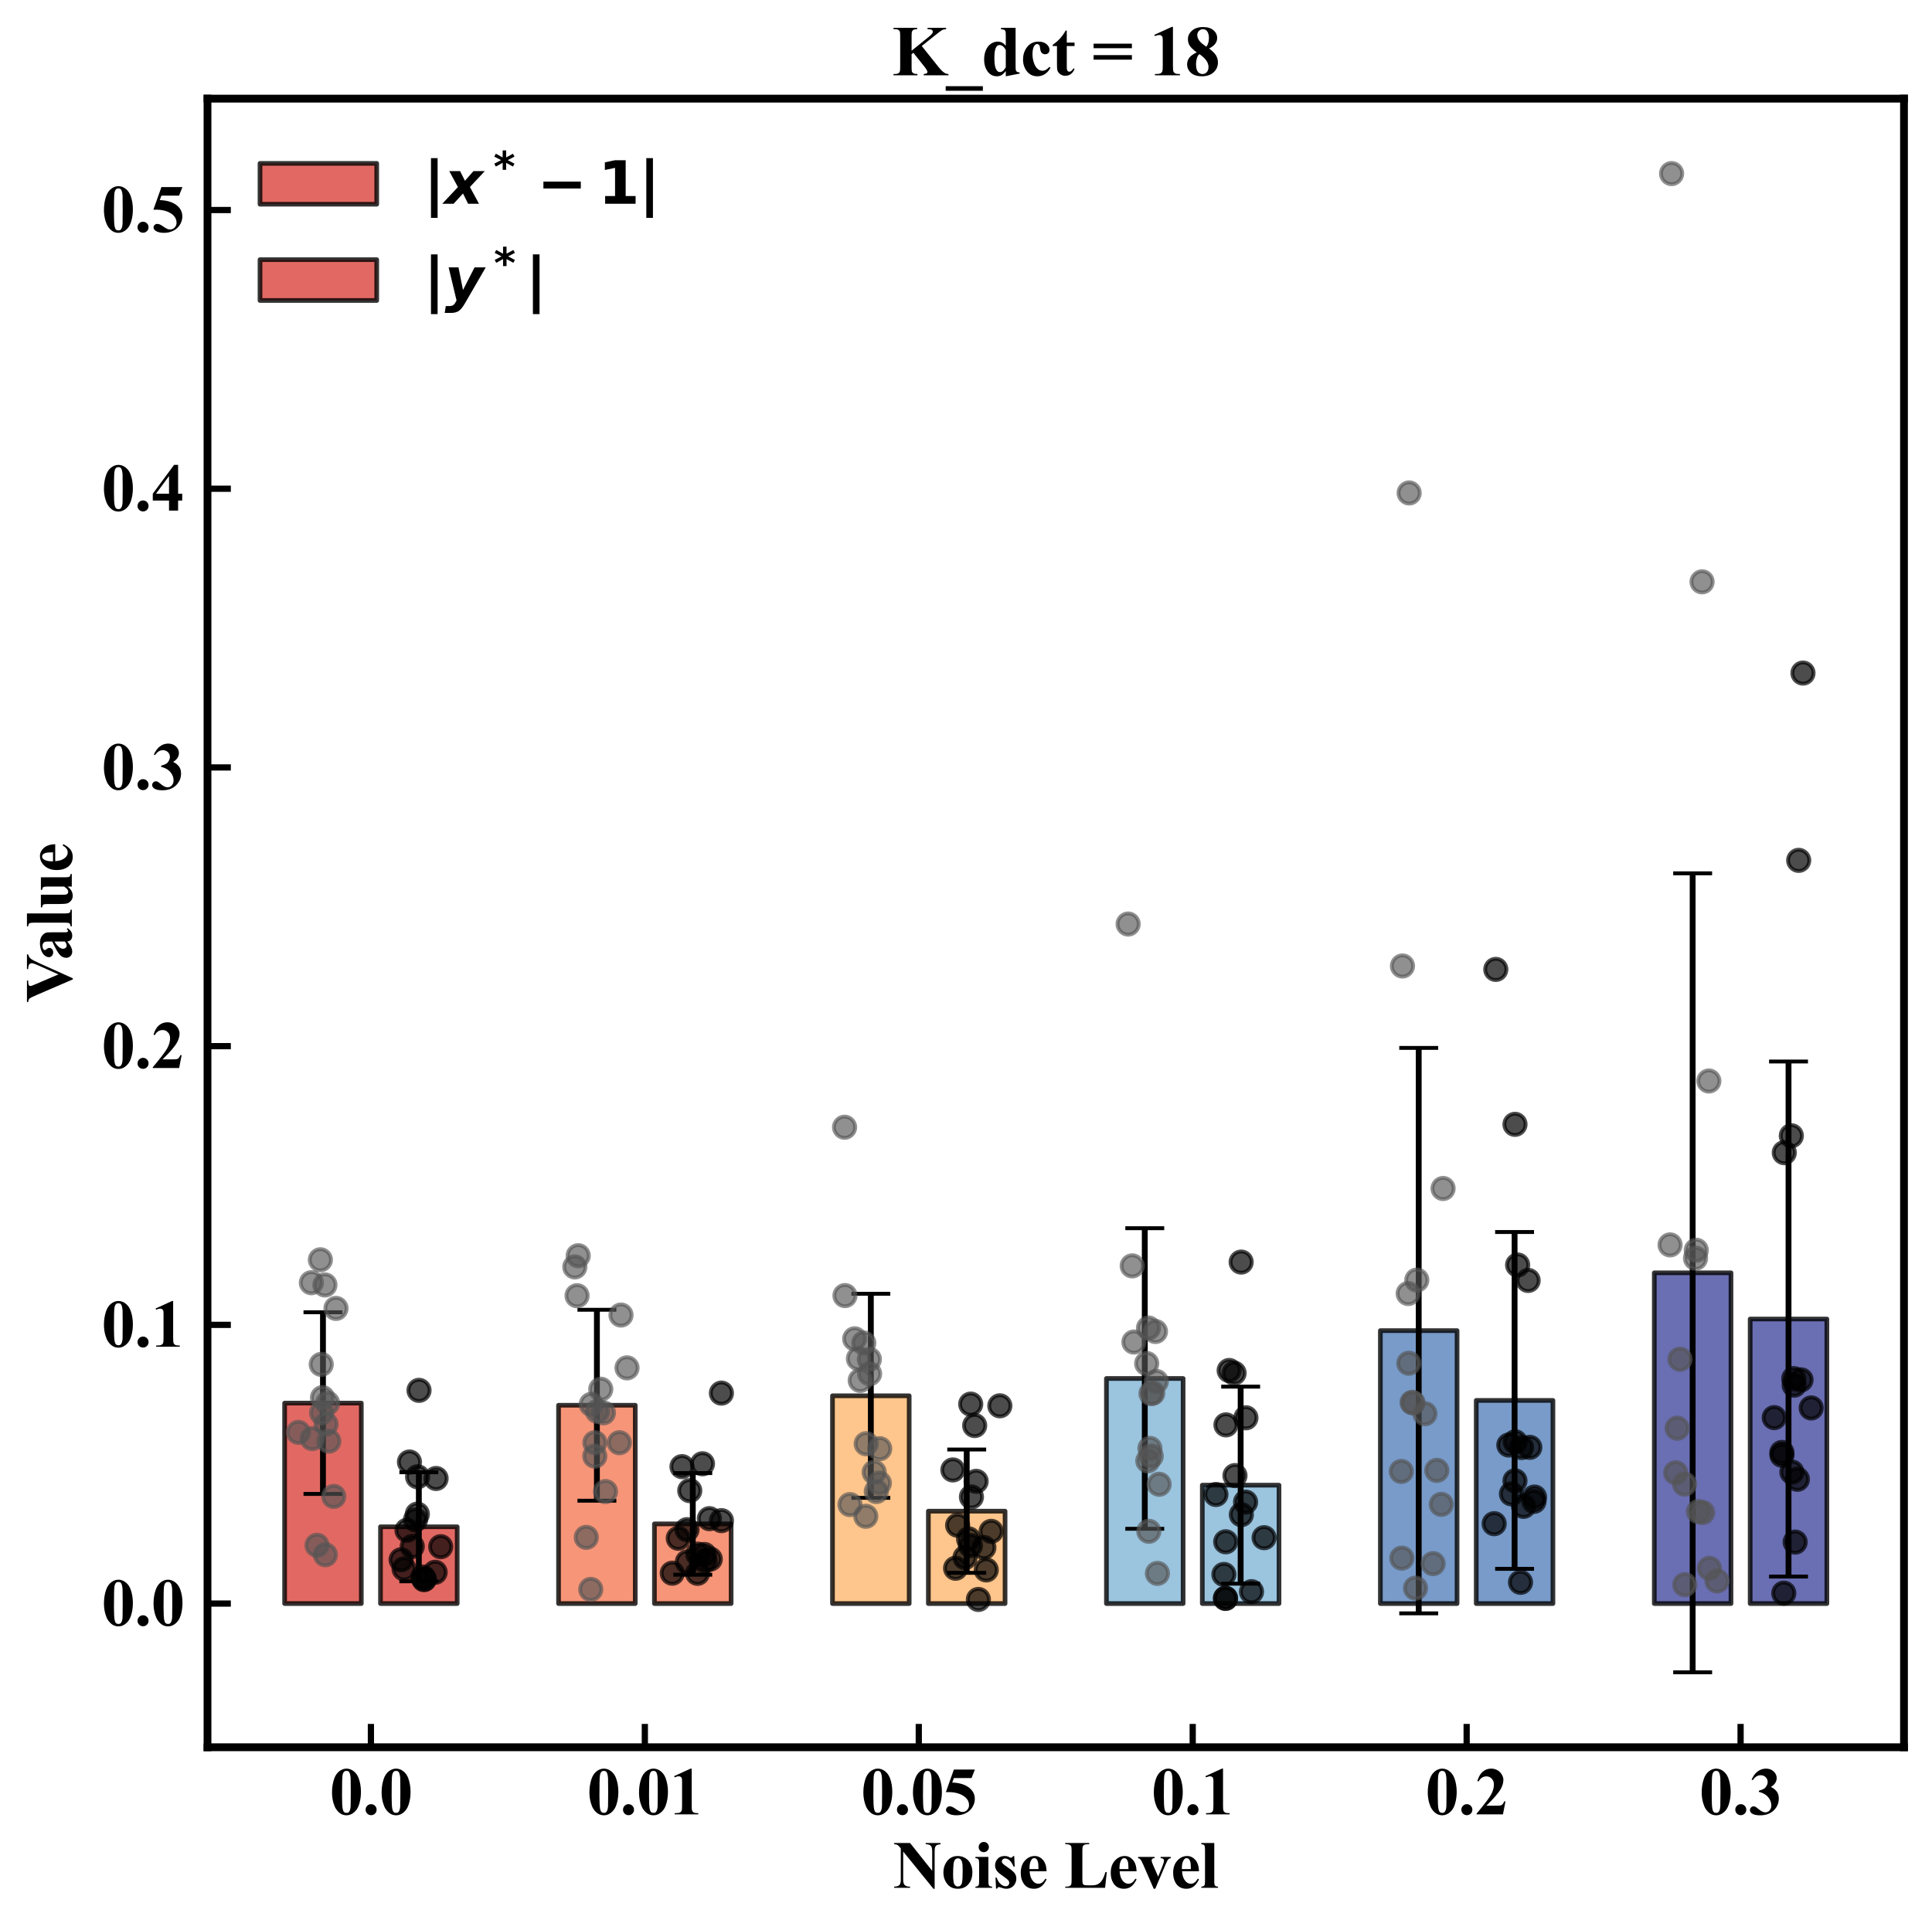<?xml version="1.0" encoding="utf-8" standalone="no"?>
<!DOCTYPE svg PUBLIC "-//W3C//DTD SVG 1.1//EN"
  "http://www.w3.org/Graphics/SVG/1.1/DTD/svg11.dtd">
<svg xmlns:xlink="http://www.w3.org/1999/xlink" width="496.674pt" height="496.271pt" viewBox="0 0 496.674 496.271" xmlns="http://www.w3.org/2000/svg" version="1.1">
 <defs>
  <style type="text/css">*{stroke-linejoin: round; stroke-linecap: butt}</style>
 </defs>
 <g id="figure_1">
  <g id="patch_1">
   <path d="M 0 496.271 
L 496.674 496.271 
L 496.674 0 
L 0 0 
z
" style="fill: #ffffff"/>
  </g>
  <g id="axes_1">
   <g id="patch_2">
    <path d="M 53.344 449.284 
L 489.474 449.284 
L 489.474 25.364 
L 53.344 25.364 
z
" style="fill: #ffffff"/>
   </g>
   <g id="patch_3">
    <path d="M 73.168 412.335 
L 92.886 412.335 
L 92.886 360.791 
L 73.168 360.791 
z
" clip-path="url(#p6ff550db4b)" style="fill: #db443c; opacity: 0.8; stroke: #000000; stroke-width: 1.2; stroke-linejoin: miter"/>
   </g>
   <g id="patch_4">
    <path d="M 143.591 412.335 
L 163.309 412.335 
L 163.309 361.342 
L 143.591 361.342 
z
" clip-path="url(#p6ff550db4b)" style="fill: #f57b56; opacity: 0.8; stroke: #000000; stroke-width: 1.2; stroke-linejoin: miter"/>
   </g>
   <g id="patch_5">
    <path d="M 214.014 412.335 
L 233.732 412.335 
L 233.732 358.911 
L 214.014 358.911 
z
" clip-path="url(#p6ff550db4b)" style="fill: #fdb670; opacity: 0.8; stroke: #000000; stroke-width: 1.2; stroke-linejoin: miter"/>
   </g>
   <g id="patch_6">
    <path d="M 284.437 412.335 
L 304.155 412.335 
L 304.155 354.462 
L 284.437 354.462 
z
" clip-path="url(#p6ff550db4b)" style="fill: #82b5d5; opacity: 0.8; stroke: #000000; stroke-width: 1.2; stroke-linejoin: miter"/>
   </g>
   <g id="patch_7">
    <path d="M 354.86 412.335 
L 374.578 412.335 
L 374.578 342.154 
L 354.86 342.154 
z
" clip-path="url(#p6ff550db4b)" style="fill: #5682bb; opacity: 0.8; stroke: #000000; stroke-width: 1.2; stroke-linejoin: miter"/>
   </g>
   <g id="patch_8">
    <path d="M 425.283 412.335 
L 445.001 412.335 
L 445.001 327.29 
L 425.283 327.29 
z
" clip-path="url(#p6ff550db4b)" style="fill: #454a9f; opacity: 0.8; stroke: #000000; stroke-width: 1.2; stroke-linejoin: miter"/>
   </g>
   <g id="patch_9">
    <path d="M 97.816 412.335 
L 117.534 412.335 
L 117.534 392.595 
L 97.816 392.595 
z
" clip-path="url(#p6ff550db4b)" style="fill: #db443c; opacity: 0.8; stroke: #000000; stroke-width: 1.2; stroke-linejoin: miter"/>
   </g>
   <g id="patch_10">
    <path d="M 168.239 412.335 
L 187.957 412.335 
L 187.957 391.849 
L 168.239 391.849 
z
" clip-path="url(#p6ff550db4b)" style="fill: #f57b56; opacity: 0.8; stroke: #000000; stroke-width: 1.2; stroke-linejoin: miter"/>
   </g>
   <g id="patch_11">
    <path d="M 238.662 412.335 
L 258.38 412.335 
L 258.38 388.576 
L 238.662 388.576 
z
" clip-path="url(#p6ff550db4b)" style="fill: #fdb670; opacity: 0.8; stroke: #000000; stroke-width: 1.2; stroke-linejoin: miter"/>
   </g>
   <g id="patch_12">
    <path d="M 309.085 412.335 
L 328.803 412.335 
L 328.803 381.892 
L 309.085 381.892 
z
" clip-path="url(#p6ff550db4b)" style="fill: #82b5d5; opacity: 0.8; stroke: #000000; stroke-width: 1.2; stroke-linejoin: miter"/>
   </g>
   <g id="patch_13">
    <path d="M 379.508 412.335 
L 399.226 412.335 
L 399.226 360.102 
L 379.508 360.102 
z
" clip-path="url(#p6ff550db4b)" style="fill: #5682bb; opacity: 0.8; stroke: #000000; stroke-width: 1.2; stroke-linejoin: miter"/>
   </g>
   <g id="patch_14">
    <path d="M 449.931 412.335 
L 469.65 412.335 
L 469.65 339.171 
L 449.931 339.171 
z
" clip-path="url(#p6ff550db4b)" style="fill: #454a9f; opacity: 0.8; stroke: #000000; stroke-width: 1.2; stroke-linejoin: miter"/>
   </g>
   <g id="matplotlib.axis_1">
    <g id="xtick_1">
     <g id="line2d_1">
      <defs>
       <path id="mac1c88087c" d="M 0 0 
L 0 -6 
" style="stroke: #000000; stroke-width: 1.6"/>
      </defs>
      <g>
       <use xlink:href="#mac1c88087c" x="95.351" y="449.284" style="stroke: #000000; stroke-width: 1.6"/>
      </g>
     </g>
     <g id="text_1">
      <!-- 0.0 -->
      <g transform="translate(84.726 466.541) scale(0.17 -0.17)">
       <defs>
        <path id="TimesNewRomanPS-BoldMT-30" d="M 2966 2119 
Q 2966 1484 2788 934 
Q 2681 597 2501 381 
Q 2322 166 2094 39 
Q 1866 -88 1597 -88 
Q 1291 -88 1044 68 
Q 797 225 606 516 
Q 469 728 366 1081 
Q 231 1559 231 2069 
Q 231 2759 425 3338 
Q 584 3816 909 4070 
Q 1234 4325 1597 4325 
Q 1966 4325 2286 4073 
Q 2606 3822 2756 3397 
Q 2966 2813 2966 2119 
z
M 2003 2125 
Q 2003 3238 1991 3422 
Q 1959 3856 1841 4009 
Q 1763 4109 1588 4109 
Q 1453 4109 1375 4034 
Q 1259 3925 1218 3648 
Q 1178 3372 1178 1719 
Q 1178 819 1241 513 
Q 1288 291 1375 216 
Q 1463 141 1606 141 
Q 1763 141 1841 241 
Q 1972 416 1991 781 
L 2003 2125 
z
" transform="scale(0.016)"/>
        <path id="TimesNewRomanPS-BoldMT-2e" d="M 800 963 
Q 1019 963 1170 809 
Q 1322 656 1322 441 
Q 1322 225 1169 73 
Q 1016 -78 800 -78 
Q 584 -78 432 73 
Q 281 225 281 441 
Q 281 656 432 809 
Q 584 963 800 963 
z
" transform="scale(0.016)"/>
       </defs>
       <use xlink:href="#TimesNewRomanPS-BoldMT-30"/>
       <use xlink:href="#TimesNewRomanPS-BoldMT-2e" x="50"/>
       <use xlink:href="#TimesNewRomanPS-BoldMT-30" x="75"/>
      </g>
     </g>
    </g>
    <g id="xtick_2">
     <g id="line2d_2">
      <g>
       <use xlink:href="#mac1c88087c" x="165.774" y="449.284" style="stroke: #000000; stroke-width: 1.6"/>
      </g>
     </g>
     <g id="text_2">
      <!-- 0.01 -->
      <g transform="translate(150.899 466.541) scale(0.17 -0.17)">
       <defs>
        <path id="TimesNewRomanPS-BoldMT-31" d="M 2084 4325 
L 2084 859 
Q 2084 469 2118 361 
Q 2153 253 2262 184 
Q 2372 116 2613 116 
L 2709 116 
L 2709 0 
L 478 0 
L 478 116 
L 591 116 
Q 863 116 978 178 
Q 1094 241 1134 350 
Q 1175 459 1175 859 
L 1175 3056 
Q 1175 3350 1147 3423 
Q 1119 3497 1042 3548 
Q 966 3600 866 3600 
Q 706 3600 478 3500 
L 422 3613 
L 1981 4325 
L 2084 4325 
z
" transform="scale(0.016)"/>
       </defs>
       <use xlink:href="#TimesNewRomanPS-BoldMT-30"/>
       <use xlink:href="#TimesNewRomanPS-BoldMT-2e" x="50"/>
       <use xlink:href="#TimesNewRomanPS-BoldMT-30" x="75"/>
       <use xlink:href="#TimesNewRomanPS-BoldMT-31" x="125"/>
      </g>
     </g>
    </g>
    <g id="xtick_3">
     <g id="line2d_3">
      <g>
       <use xlink:href="#mac1c88087c" x="236.197" y="449.284" style="stroke: #000000; stroke-width: 1.6"/>
      </g>
     </g>
     <g id="text_3">
      <!-- 0.05 -->
      <g transform="translate(221.322 466.541) scale(0.17 -0.17)">
       <defs>
        <path id="TimesNewRomanPS-BoldMT-35" d="M 975 4238 
L 2959 4238 
L 2644 3431 
L 975 3431 
L 816 3009 
Q 1894 2969 2475 2472 
Q 2953 2063 2953 1453 
Q 2953 1063 2731 689 
Q 2509 316 2106 114 
Q 1703 -88 1222 -88 
Q 703 -88 425 106 
Q 231 244 231 419 
Q 231 553 332 656 
Q 434 759 569 759 
Q 691 759 816 709 
Q 941 659 1244 447 
Q 1434 316 1572 266 
Q 1669 228 1791 228 
Q 2047 228 2226 415 
Q 2406 603 2406 866 
Q 2406 1416 1856 1759 
Q 1306 2103 469 2103 
Q 384 2103 216 2100 
L 975 4238 
z
" transform="scale(0.016)"/>
       </defs>
       <use xlink:href="#TimesNewRomanPS-BoldMT-30"/>
       <use xlink:href="#TimesNewRomanPS-BoldMT-2e" x="50"/>
       <use xlink:href="#TimesNewRomanPS-BoldMT-30" x="75"/>
       <use xlink:href="#TimesNewRomanPS-BoldMT-35" x="125"/>
      </g>
     </g>
    </g>
    <g id="xtick_4">
     <g id="line2d_4">
      <g>
       <use xlink:href="#mac1c88087c" x="306.62" y="449.284" style="stroke: #000000; stroke-width: 1.6"/>
      </g>
     </g>
     <g id="text_4">
      <!-- 0.1 -->
      <g transform="translate(295.995 466.541) scale(0.17 -0.17)">
       <use xlink:href="#TimesNewRomanPS-BoldMT-30"/>
       <use xlink:href="#TimesNewRomanPS-BoldMT-2e" x="50"/>
       <use xlink:href="#TimesNewRomanPS-BoldMT-31" x="75"/>
      </g>
     </g>
    </g>
    <g id="xtick_5">
     <g id="line2d_5">
      <g>
       <use xlink:href="#mac1c88087c" x="377.043" y="449.284" style="stroke: #000000; stroke-width: 1.6"/>
      </g>
     </g>
     <g id="text_5">
      <!-- 0.2 -->
      <g transform="translate(366.418 466.541) scale(0.17 -0.17)">
       <defs>
        <path id="TimesNewRomanPS-BoldMT-32" d="M 2650 0 
L 156 0 
L 156 69 
Q 1303 1434 1548 1906 
Q 1794 2378 1794 2828 
Q 1794 3156 1591 3373 
Q 1388 3591 1094 3591 
Q 613 3591 347 3109 
L 231 3150 
Q 400 3750 744 4037 
Q 1088 4325 1538 4325 
Q 1859 4325 2125 4175 
Q 2391 4025 2541 3764 
Q 2691 3503 2691 3275 
Q 2691 2859 2459 2431 
Q 2144 1853 1081 819 
L 1997 819 
Q 2334 819 2436 847 
Q 2538 875 2603 942 
Q 2669 1009 2775 1225 
L 2888 1225 
L 2650 0 
z
" transform="scale(0.016)"/>
       </defs>
       <use xlink:href="#TimesNewRomanPS-BoldMT-30"/>
       <use xlink:href="#TimesNewRomanPS-BoldMT-2e" x="50"/>
       <use xlink:href="#TimesNewRomanPS-BoldMT-32" x="75"/>
      </g>
     </g>
    </g>
    <g id="xtick_6">
     <g id="line2d_6">
      <g>
       <use xlink:href="#mac1c88087c" x="447.466" y="449.284" style="stroke: #000000; stroke-width: 1.6"/>
      </g>
     </g>
     <g id="text_6">
      <!-- 0.3 -->
      <g transform="translate(436.841 466.541) scale(0.17 -0.17)">
       <defs>
        <path id="TimesNewRomanPS-BoldMT-33" d="M 947 2125 
L 947 2234 
Q 1303 2338 1440 2427 
Q 1578 2516 1678 2698 
Q 1778 2881 1778 3069 
Q 1778 3328 1589 3514 
Q 1400 3700 1119 3700 
Q 681 3700 375 3238 
L 259 3278 
Q 484 3800 836 4062 
Q 1188 4325 1619 4325 
Q 2059 4325 2345 4056 
Q 2631 3788 2631 3428 
Q 2631 3194 2498 2976 
Q 2366 2759 2081 2594 
Q 2447 2416 2639 2155 
Q 2831 1894 2831 1500 
Q 2831 838 2351 373 
Q 1872 -91 1066 -91 
Q 528 -91 281 88 
Q 103 213 103 409 
Q 103 553 206 654 
Q 309 756 444 756 
Q 547 756 638 713 
Q 688 688 992 439 
Q 1297 191 1563 191 
Q 1794 191 1959 373 
Q 2125 556 2125 838 
Q 2125 1266 1825 1627 
Q 1525 1988 947 2125 
z
" transform="scale(0.016)"/>
       </defs>
       <use xlink:href="#TimesNewRomanPS-BoldMT-30"/>
       <use xlink:href="#TimesNewRomanPS-BoldMT-2e" x="50"/>
       <use xlink:href="#TimesNewRomanPS-BoldMT-33" x="75"/>
      </g>
     </g>
    </g>
    <g id="text_7">
     <!-- Noise Level -->
     <g transform="translate(229.624 485.435) scale(0.17 -0.17)">
      <defs>
       <path id="TimesNewRomanPS-BoldMT-4e" d="M 1594 4238 
L 3684 1609 
L 3684 3431 
Q 3684 3813 3575 3947 
Q 3425 4128 3072 4122 
L 3072 4238 
L 4472 4238 
L 4472 4122 
Q 4203 4088 4111 4033 
Q 4019 3978 3967 3854 
Q 3916 3731 3916 3431 
L 3916 -97 
L 3809 -97 
L 944 3431 
L 944 738 
Q 944 372 1111 244 
Q 1278 116 1494 116 
L 1594 116 
L 1594 0 
L 91 0 
L 91 116 
Q 441 119 578 259 
Q 716 400 716 738 
L 716 3728 
L 625 3841 
Q 491 4009 387 4062 
Q 284 4116 91 4122 
L 91 4238 
L 1594 4238 
z
" transform="scale(0.016)"/>
       <path id="TimesNewRomanPS-BoldMT-6f" d="M 1594 3009 
Q 1975 3009 2303 2812 
Q 2631 2616 2801 2253 
Q 2972 1891 2972 1459 
Q 2972 838 2656 419 
Q 2275 -88 1603 -88 
Q 944 -88 587 375 
Q 231 838 231 1447 
Q 231 2075 595 2542 
Q 959 3009 1594 3009 
z
M 1606 2788 
Q 1447 2788 1333 2667 
Q 1219 2547 1183 2192 
Q 1147 1838 1147 1206 
Q 1147 872 1191 581 
Q 1225 359 1337 243 
Q 1450 128 1594 128 
Q 1734 128 1828 206 
Q 1950 313 1991 503 
Q 2053 800 2053 1703 
Q 2053 2234 1993 2432 
Q 1934 2631 1819 2722 
Q 1738 2788 1606 2788 
z
" transform="scale(0.016)"/>
       <path id="TimesNewRomanPS-BoldMT-69" d="M 919 4338 
Q 1122 4338 1262 4195 
Q 1403 4053 1403 3853 
Q 1403 3653 1261 3512 
Q 1119 3372 919 3372 
Q 719 3372 578 3512 
Q 438 3653 438 3853 
Q 438 4053 578 4195 
Q 719 4338 919 4338 
z
M 1356 2922 
L 1356 606 
Q 1356 297 1428 211 
Q 1500 125 1709 113 
L 1709 0 
L 131 0 
L 131 113 
Q 325 119 419 225 
Q 481 297 481 606 
L 481 2313 
Q 481 2622 409 2708 
Q 338 2794 131 2806 
L 131 2922 
L 1356 2922 
z
" transform="scale(0.016)"/>
       <path id="TimesNewRomanPS-BoldMT-73" d="M 2063 3003 
L 2109 2006 
L 2003 2006 
Q 1813 2450 1608 2612 
Q 1403 2775 1200 2775 
Q 1072 2775 981 2689 
Q 891 2603 891 2491 
Q 891 2406 953 2328 
Q 1053 2200 1512 1889 
Q 1972 1578 2117 1361 
Q 2263 1144 2263 875 
Q 2263 631 2141 397 
Q 2019 163 1797 37 
Q 1575 -88 1306 -88 
Q 1097 -88 747 44 
Q 653 78 619 78 
Q 516 78 447 -78 
L 344 -78 
L 294 972 
L 400 972 
Q 541 559 786 353 
Q 1031 147 1250 147 
Q 1400 147 1495 239 
Q 1591 331 1591 463 
Q 1591 613 1497 722 
Q 1403 831 1078 1053 
Q 600 1384 459 1559 
Q 253 1816 253 2125 
Q 253 2463 486 2736 
Q 719 3009 1159 3009 
Q 1397 3009 1619 2894 
Q 1703 2847 1756 2847 
Q 1813 2847 1847 2870 
Q 1881 2894 1956 3003 
L 2063 3003 
z
" transform="scale(0.016)"/>
       <path id="TimesNewRomanPS-BoldMT-65" d="M 2691 1566 
L 1088 1566 
Q 1116 984 1397 647 
Q 1613 388 1916 388 
Q 2103 388 2256 492 
Q 2409 597 2584 869 
L 2691 800 
Q 2453 316 2165 114 
Q 1878 -88 1500 -88 
Q 850 -88 516 413 
Q 247 816 247 1413 
Q 247 2144 642 2576 
Q 1038 3009 1569 3009 
Q 2013 3009 2339 2645 
Q 2666 2281 2691 1566 
z
M 1922 1775 
Q 1922 2278 1867 2465 
Q 1813 2653 1697 2750 
Q 1631 2806 1522 2806 
Q 1359 2806 1256 2647 
Q 1072 2369 1072 1884 
L 1072 1775 
L 1922 1775 
z
" transform="scale(0.016)"/>
       <path id="TimesNewRomanPS-BoldMT-20" transform="scale(0.016)"/>
       <path id="TimesNewRomanPS-BoldMT-4c" d="M 4041 1488 
L 3881 0 
L 119 0 
L 119 116 
L 259 116 
Q 444 116 556 181 
Q 638 225 681 331 
Q 716 406 716 725 
L 716 3513 
Q 716 3838 681 3919 
Q 647 4000 542 4061 
Q 438 4122 259 4122 
L 119 4122 
L 119 4238 
L 2378 4238 
L 2378 4122 
L 2194 4122 
Q 2009 4122 1897 4056 
Q 1816 4013 1769 3906 
Q 1734 3831 1734 3513 
L 1734 813 
Q 1734 488 1771 398 
Q 1809 309 1919 266 
Q 1997 238 2297 238 
L 2650 238 
Q 2988 238 3213 356 
Q 3438 475 3602 731 
Q 3766 988 3913 1488 
L 4041 1488 
z
" transform="scale(0.016)"/>
       <path id="TimesNewRomanPS-BoldMT-76" d="M 1534 -88 
L 550 2178 
Q 372 2588 272 2697 
Q 200 2778 59 2806 
L 59 2922 
L 1613 2922 
L 1613 2806 
Q 1466 2806 1413 2753 
Q 1338 2684 1338 2591 
Q 1338 2475 1475 2156 
L 1956 1059 
L 2341 2006 
Q 2506 2413 2506 2581 
Q 2506 2678 2436 2739 
Q 2366 2800 2188 2806 
L 2188 2922 
L 3144 2922 
L 3144 2806 
Q 3006 2788 2918 2703 
Q 2831 2619 2656 2206 
L 1681 -88 
L 1534 -88 
z
" transform="scale(0.016)"/>
       <path id="TimesNewRomanPS-BoldMT-6c" d="M 1359 4238 
L 1359 606 
Q 1359 297 1431 211 
Q 1503 125 1713 113 
L 1713 0 
L 134 0 
L 134 113 
Q 328 119 422 225 
Q 484 297 484 606 
L 484 3631 
Q 484 3938 412 4023 
Q 341 4109 134 4122 
L 134 4238 
L 1359 4238 
z
" transform="scale(0.016)"/>
      </defs>
      <use xlink:href="#TimesNewRomanPS-BoldMT-4e"/>
      <use xlink:href="#TimesNewRomanPS-BoldMT-6f" x="72.217"/>
      <use xlink:href="#TimesNewRomanPS-BoldMT-69" x="122.217"/>
      <use xlink:href="#TimesNewRomanPS-BoldMT-73" x="150"/>
      <use xlink:href="#TimesNewRomanPS-BoldMT-65" x="188.916"/>
      <use xlink:href="#TimesNewRomanPS-BoldMT-20" x="233.301"/>
      <use xlink:href="#TimesNewRomanPS-BoldMT-4c" x="258.301"/>
      <use xlink:href="#TimesNewRomanPS-BoldMT-65" x="325"/>
      <use xlink:href="#TimesNewRomanPS-BoldMT-76" x="369.385"/>
      <use xlink:href="#TimesNewRomanPS-BoldMT-65" x="419.385"/>
      <use xlink:href="#TimesNewRomanPS-BoldMT-6c" x="463.77"/>
     </g>
    </g>
   </g>
   <g id="matplotlib.axis_2">
    <g id="ytick_1">
     <g id="line2d_7">
      <defs>
       <path id="md89f01aed2" d="M 0 0 
L 6 0 
" style="stroke: #000000; stroke-width: 1.6"/>
      </defs>
      <g>
       <use xlink:href="#md89f01aed2" x="53.344" y="412.335" style="stroke: #000000; stroke-width: 1.6"/>
      </g>
     </g>
     <g id="text_8">
      <!-- 0.0 -->
      <g transform="translate(26.094 417.963) scale(0.17 -0.17)">
       <use xlink:href="#TimesNewRomanPS-BoldMT-30"/>
       <use xlink:href="#TimesNewRomanPS-BoldMT-2e" x="50"/>
       <use xlink:href="#TimesNewRomanPS-BoldMT-30" x="75"/>
      </g>
     </g>
    </g>
    <g id="ytick_2">
     <g id="line2d_8">
      <g>
       <use xlink:href="#md89f01aed2" x="53.344" y="340.669" style="stroke: #000000; stroke-width: 1.6"/>
      </g>
     </g>
     <g id="text_9">
      <!-- 0.1 -->
      <g transform="translate(26.094 346.297) scale(0.17 -0.17)">
       <use xlink:href="#TimesNewRomanPS-BoldMT-30"/>
       <use xlink:href="#TimesNewRomanPS-BoldMT-2e" x="50"/>
       <use xlink:href="#TimesNewRomanPS-BoldMT-31" x="75"/>
      </g>
     </g>
    </g>
    <g id="ytick_3">
     <g id="line2d_9">
      <g>
       <use xlink:href="#md89f01aed2" x="53.344" y="269.002" style="stroke: #000000; stroke-width: 1.6"/>
      </g>
     </g>
     <g id="text_10">
      <!-- 0.2 -->
      <g transform="translate(26.094 274.631) scale(0.17 -0.17)">
       <use xlink:href="#TimesNewRomanPS-BoldMT-30"/>
       <use xlink:href="#TimesNewRomanPS-BoldMT-2e" x="50"/>
       <use xlink:href="#TimesNewRomanPS-BoldMT-32" x="75"/>
      </g>
     </g>
    </g>
    <g id="ytick_4">
     <g id="line2d_10">
      <g>
       <use xlink:href="#md89f01aed2" x="53.344" y="197.336" style="stroke: #000000; stroke-width: 1.6"/>
      </g>
     </g>
     <g id="text_11">
      <!-- 0.3 -->
      <g transform="translate(26.094 202.965) scale(0.17 -0.17)">
       <use xlink:href="#TimesNewRomanPS-BoldMT-30"/>
       <use xlink:href="#TimesNewRomanPS-BoldMT-2e" x="50"/>
       <use xlink:href="#TimesNewRomanPS-BoldMT-33" x="75"/>
      </g>
     </g>
    </g>
    <g id="ytick_5">
     <g id="line2d_11">
      <g>
       <use xlink:href="#md89f01aed2" x="53.344" y="125.67" style="stroke: #000000; stroke-width: 1.6"/>
      </g>
     </g>
     <g id="text_12">
      <!-- 0.4 -->
      <g transform="translate(26.094 131.299) scale(0.17 -0.17)">
       <defs>
        <path id="TimesNewRomanPS-BoldMT-34" d="M 159 1597 
L 2172 4325 
L 2553 4325 
L 2553 1597 
L 2941 1597 
L 2941 950 
L 2553 950 
L 2553 0 
L 1694 0 
L 1694 950 
L 159 950 
L 159 1597 
z
M 463 1597 
L 1694 1597 
L 1694 3269 
L 463 1597 
z
" transform="scale(0.016)"/>
       </defs>
       <use xlink:href="#TimesNewRomanPS-BoldMT-30"/>
       <use xlink:href="#TimesNewRomanPS-BoldMT-2e" x="50"/>
       <use xlink:href="#TimesNewRomanPS-BoldMT-34" x="75"/>
      </g>
     </g>
    </g>
    <g id="ytick_6">
     <g id="line2d_12">
      <g>
       <use xlink:href="#md89f01aed2" x="53.344" y="54.004" style="stroke: #000000; stroke-width: 1.6"/>
      </g>
     </g>
     <g id="text_13">
      <!-- 0.5 -->
      <g transform="translate(26.094 59.633) scale(0.17 -0.17)">
       <use xlink:href="#TimesNewRomanPS-BoldMT-30"/>
       <use xlink:href="#TimesNewRomanPS-BoldMT-2e" x="50"/>
       <use xlink:href="#TimesNewRomanPS-BoldMT-35" x="75"/>
      </g>
     </g>
    </g>
    <g id="text_14">
     <!-- Value -->
     <g transform="translate(18.457 257.798) rotate(-90) scale(0.17 -0.17)">
      <defs>
       <path id="TimesNewRomanPS-BoldMT-56" d="M 4556 4238 
L 4556 4122 
Q 4325 4084 4144 3875 
Q 4013 3719 3753 3141 
L 2294 -97 
L 2191 -97 
L 738 3272 
Q 475 3881 386 3987 
Q 297 4094 50 4122 
L 50 4238 
L 2081 4238 
L 2081 4122 
L 2013 4122 
Q 1738 4122 1638 4053 
Q 1566 4006 1566 3916 
Q 1566 3859 1591 3782 
Q 1616 3706 1759 3372 
L 2663 1263 
L 3500 3141 
Q 3650 3481 3684 3597 
Q 3719 3713 3719 3794 
Q 3719 3888 3669 3959 
Q 3619 4031 3522 4069 
Q 3388 4122 3166 4122 
L 3166 4238 
L 4556 4238 
z
" transform="scale(0.016)"/>
       <path id="TimesNewRomanPS-BoldMT-61" d="M 1828 431 
Q 1294 -41 869 -41 
Q 619 -41 453 123 
Q 288 288 288 534 
Q 288 869 575 1136 
Q 863 1403 1828 1847 
L 1828 2141 
Q 1828 2472 1792 2558 
Q 1756 2644 1656 2708 
Q 1556 2772 1431 2772 
Q 1228 2772 1097 2681 
Q 1016 2625 1016 2550 
Q 1016 2484 1103 2388 
Q 1222 2253 1222 2128 
Q 1222 1975 1108 1867 
Q 994 1759 809 1759 
Q 613 1759 480 1878 
Q 347 1997 347 2156 
Q 347 2381 525 2586 
Q 703 2791 1022 2900 
Q 1341 3009 1684 3009 
Q 2100 3009 2342 2832 
Q 2584 2656 2656 2450 
Q 2700 2319 2700 1847 
L 2700 713 
Q 2700 513 2715 461 
Q 2731 409 2762 384 
Q 2794 359 2834 359 
Q 2916 359 3000 475 
L 3094 400 
Q 2938 169 2770 64 
Q 2603 -41 2391 -41 
Q 2141 -41 2000 76 
Q 1859 194 1828 431 
z
M 1828 659 
L 1828 1638 
Q 1450 1416 1266 1163 
Q 1144 994 1144 822 
Q 1144 678 1247 569 
Q 1325 484 1466 484 
Q 1622 484 1828 659 
z
" transform="scale(0.016)"/>
       <path id="TimesNewRomanPS-BoldMT-75" d="M 3038 2922 
L 3038 634 
Q 3038 300 3100 217 
Q 3163 134 3353 113 
L 3353 0 
L 2163 0 
L 2163 391 
Q 1953 141 1743 26 
Q 1534 -88 1275 -88 
Q 1028 -88 836 64 
Q 644 216 578 419 
Q 513 622 513 1128 
L 513 2288 
Q 513 2619 452 2700 
Q 391 2781 197 2806 
L 197 2922 
L 1388 2922 
L 1388 925 
Q 1388 613 1417 522 
Q 1447 431 1511 384 
Q 1575 338 1659 338 
Q 1772 338 1863 397 
Q 1988 478 2163 725 
L 2163 2288 
Q 2163 2619 2102 2700 
Q 2041 2781 1847 2806 
L 1847 2922 
L 3038 2922 
z
" transform="scale(0.016)"/>
      </defs>
      <use xlink:href="#TimesNewRomanPS-BoldMT-56"/>
      <use xlink:href="#TimesNewRomanPS-BoldMT-61" x="63.092"/>
      <use xlink:href="#TimesNewRomanPS-BoldMT-6c" x="113.092"/>
      <use xlink:href="#TimesNewRomanPS-BoldMT-75" x="140.875"/>
      <use xlink:href="#TimesNewRomanPS-BoldMT-65" x="196.49"/>
     </g>
    </g>
   </g>
   <g id="LineCollection_1">
    <path d="M 83.027 384.148 
L 83.027 337.435 
" clip-path="url(#p6ff550db4b)" style="fill: none; stroke: #000000; stroke-width: 1.5"/>
    <path d="M 153.45 385.89 
L 153.45 336.795 
" clip-path="url(#p6ff550db4b)" style="fill: none; stroke: #000000; stroke-width: 1.5"/>
    <path d="M 223.873 385.144 
L 223.873 332.677 
" clip-path="url(#p6ff550db4b)" style="fill: none; stroke: #000000; stroke-width: 1.5"/>
    <path d="M 294.296 393.105 
L 294.296 315.819 
" clip-path="url(#p6ff550db4b)" style="fill: none; stroke: #000000; stroke-width: 1.5"/>
    <path d="M 364.719 414.853 
L 364.719 269.455 
" clip-path="url(#p6ff550db4b)" style="fill: none; stroke: #000000; stroke-width: 1.5"/>
    <path d="M 435.142 430.015 
L 435.142 224.564 
" clip-path="url(#p6ff550db4b)" style="fill: none; stroke: #000000; stroke-width: 1.5"/>
   </g>
   <g id="line2d_13">
    <defs>
     <path id="m9b41195e98" d="M 5 0 
L -5 -0 
" style="stroke: #000000"/>
    </defs>
    <g clip-path="url(#p6ff550db4b)">
     <use xlink:href="#m9b41195e98" x="83.027" y="384.148" style="stroke: #000000"/>
     <use xlink:href="#m9b41195e98" x="153.45" y="385.89" style="stroke: #000000"/>
     <use xlink:href="#m9b41195e98" x="223.873" y="385.144" style="stroke: #000000"/>
     <use xlink:href="#m9b41195e98" x="294.296" y="393.105" style="stroke: #000000"/>
     <use xlink:href="#m9b41195e98" x="364.719" y="414.853" style="stroke: #000000"/>
     <use xlink:href="#m9b41195e98" x="435.142" y="430.015" style="stroke: #000000"/>
    </g>
   </g>
   <g id="line2d_14">
    <g clip-path="url(#p6ff550db4b)">
     <use xlink:href="#m9b41195e98" x="83.027" y="337.435" style="stroke: #000000"/>
     <use xlink:href="#m9b41195e98" x="153.45" y="336.795" style="stroke: #000000"/>
     <use xlink:href="#m9b41195e98" x="223.873" y="332.677" style="stroke: #000000"/>
     <use xlink:href="#m9b41195e98" x="294.296" y="315.819" style="stroke: #000000"/>
     <use xlink:href="#m9b41195e98" x="364.719" y="269.455" style="stroke: #000000"/>
     <use xlink:href="#m9b41195e98" x="435.142" y="224.564" style="stroke: #000000"/>
    </g>
   </g>
   <g id="LineCollection_2">
    <path d="M 107.675 406.617 
L 107.675 378.572 
" clip-path="url(#p6ff550db4b)" style="fill: none; stroke: #000000; stroke-width: 1.5"/>
    <path d="M 178.098 404.916 
L 178.098 378.782 
" clip-path="url(#p6ff550db4b)" style="fill: none; stroke: #000000; stroke-width: 1.5"/>
    <path d="M 248.521 404.431 
L 248.521 372.721 
" clip-path="url(#p6ff550db4b)" style="fill: none; stroke: #000000; stroke-width: 1.5"/>
    <path d="M 318.944 407.224 
L 318.944 356.559 
" clip-path="url(#p6ff550db4b)" style="fill: none; stroke: #000000; stroke-width: 1.5"/>
    <path d="M 389.367 403.407 
L 389.367 316.796 
" clip-path="url(#p6ff550db4b)" style="fill: none; stroke: #000000; stroke-width: 1.5"/>
    <path d="M 459.79 405.393 
L 459.79 272.949 
" clip-path="url(#p6ff550db4b)" style="fill: none; stroke: #000000; stroke-width: 1.5"/>
   </g>
   <g id="line2d_15">
    <g clip-path="url(#p6ff550db4b)">
     <use xlink:href="#m9b41195e98" x="107.675" y="406.617" style="stroke: #000000"/>
     <use xlink:href="#m9b41195e98" x="178.098" y="404.916" style="stroke: #000000"/>
     <use xlink:href="#m9b41195e98" x="248.521" y="404.431" style="stroke: #000000"/>
     <use xlink:href="#m9b41195e98" x="318.944" y="407.224" style="stroke: #000000"/>
     <use xlink:href="#m9b41195e98" x="389.367" y="403.407" style="stroke: #000000"/>
     <use xlink:href="#m9b41195e98" x="459.79" y="405.393" style="stroke: #000000"/>
    </g>
   </g>
   <g id="line2d_16">
    <g clip-path="url(#p6ff550db4b)">
     <use xlink:href="#m9b41195e98" x="107.675" y="378.572" style="stroke: #000000"/>
     <use xlink:href="#m9b41195e98" x="178.098" y="378.782" style="stroke: #000000"/>
     <use xlink:href="#m9b41195e98" x="248.521" y="372.721" style="stroke: #000000"/>
     <use xlink:href="#m9b41195e98" x="318.944" y="356.559" style="stroke: #000000"/>
     <use xlink:href="#m9b41195e98" x="389.367" y="316.796" style="stroke: #000000"/>
     <use xlink:href="#m9b41195e98" x="459.79" y="272.949" style="stroke: #000000"/>
    </g>
   </g>
   <g id="patch_15">
    <path d="M 53.344 449.284 
L 53.344 25.364 
" style="fill: none; stroke: #000000; stroke-width: 2; stroke-linejoin: miter; stroke-linecap: square"/>
   </g>
   <g id="patch_16">
    <path d="M 489.474 449.284 
L 489.474 25.364 
" style="fill: none; stroke: #000000; stroke-width: 2; stroke-linejoin: miter; stroke-linecap: square"/>
   </g>
   <g id="patch_17">
    <path d="M 53.344 449.284 
L 489.474 449.284 
" style="fill: none; stroke: #000000; stroke-width: 2; stroke-linejoin: miter; stroke-linecap: square"/>
   </g>
   <g id="patch_18">
    <path d="M 53.344 25.364 
L 489.474 25.364 
" style="fill: none; stroke: #000000; stroke-width: 2; stroke-linejoin: miter; stroke-linecap: square"/>
   </g>
   <g id="PathCollection_1">
    <defs>
     <path id="m83f691da36" d="M 0 2.739 
C 0.726 2.739 1.423 2.45 1.936 1.936 
C 2.45 1.423 2.739 0.726 2.739 0 
C 2.739 -0.726 2.45 -1.423 1.936 -1.936 
C 1.423 -2.45 0.726 -2.739 0 -2.739 
C -0.726 -2.739 -1.423 -2.45 -1.936 -1.936 
C -2.45 -1.423 -2.739 -0.726 -2.739 0 
C -2.739 0.726 -2.45 1.423 -1.936 1.936 
C -1.423 2.45 -0.726 2.739 0 2.739 
z
" style="stroke: #555555; stroke-opacity: 0.65"/>
    </defs>
    <g clip-path="url(#p6ff550db4b)">
     <use xlink:href="#m83f691da36" x="82.904" y="359.373" style="fill: #555555; fill-opacity: 0.65; stroke: #555555; stroke-opacity: 0.65"/>
     <use xlink:href="#m83f691da36" x="82.583" y="350.833" style="fill: #555555; fill-opacity: 0.65; stroke: #555555; stroke-opacity: 0.65"/>
     <use xlink:href="#m83f691da36" x="83.829" y="366.221" style="fill: #555555; fill-opacity: 0.65; stroke: #555555; stroke-opacity: 0.65"/>
     <use xlink:href="#m83f691da36" x="80.252" y="369.917" style="fill: #555555; fill-opacity: 0.65; stroke: #555555; stroke-opacity: 0.65"/>
     <use xlink:href="#m83f691da36" x="83.529" y="330.406" style="fill: #555555; fill-opacity: 0.65; stroke: #555555; stroke-opacity: 0.65"/>
     <use xlink:href="#m83f691da36" x="86.376" y="336.444" style="fill: #555555; fill-opacity: 0.65; stroke: #555555; stroke-opacity: 0.65"/>
     <use xlink:href="#m83f691da36" x="83.644" y="399.782" style="fill: #555555; fill-opacity: 0.65; stroke: #555555; stroke-opacity: 0.65"/>
     <use xlink:href="#m83f691da36" x="84.54" y="370.587" style="fill: #555555; fill-opacity: 0.65; stroke: #555555; stroke-opacity: 0.65"/>
     <use xlink:href="#m83f691da36" x="81.498" y="397.345" style="fill: #555555; fill-opacity: 0.65; stroke: #555555; stroke-opacity: 0.65"/>
     <use xlink:href="#m83f691da36" x="85.807" y="384.785" style="fill: #555555; fill-opacity: 0.65; stroke: #555555; stroke-opacity: 0.65"/>
     <use xlink:href="#m83f691da36" x="82.362" y="323.939" style="fill: #555555; fill-opacity: 0.65; stroke: #555555; stroke-opacity: 0.65"/>
     <use xlink:href="#m83f691da36" x="76.716" y="368.313" style="fill: #555555; fill-opacity: 0.65; stroke: #555555; stroke-opacity: 0.65"/>
     <use xlink:href="#m83f691da36" x="82.674" y="363.288" style="fill: #555555; fill-opacity: 0.65; stroke: #555555; stroke-opacity: 0.65"/>
     <use xlink:href="#m83f691da36" x="84.226" y="360.804" style="fill: #555555; fill-opacity: 0.65; stroke: #555555; stroke-opacity: 0.65"/>
     <use xlink:href="#m83f691da36" x="80.043" y="329.835" style="fill: #555555; fill-opacity: 0.65; stroke: #555555; stroke-opacity: 0.65"/>
    </g>
   </g>
   <g id="PathCollection_2">
    <defs>
     <path id="m59227efee0" d="M 0 2.739 
C 0.726 2.739 1.423 2.45 1.936 1.936 
C 2.45 1.423 2.739 0.726 2.739 0 
C 2.739 -0.726 2.45 -1.423 1.936 -1.936 
C 1.423 -2.45 0.726 -2.739 0 -2.739 
C -0.726 -2.739 -1.423 -2.45 -1.936 -1.936 
C -2.45 -1.423 -2.739 -0.726 -2.739 0 
C -2.739 0.726 -2.45 1.423 -1.936 1.936 
C -1.423 2.45 -0.726 2.739 0 2.739 
z
" style="stroke: #000000; stroke-opacity: 0.7"/>
    </defs>
    <g clip-path="url(#p6ff550db4b)">
     <use xlink:href="#m59227efee0" x="103.117" y="401.074" style="fill-opacity: 0.7; stroke: #000000; stroke-opacity: 0.7"/>
     <use xlink:href="#m59227efee0" x="103.875" y="403.412" style="fill-opacity: 0.7; stroke: #000000; stroke-opacity: 0.7"/>
     <use xlink:href="#m59227efee0" x="113.304" y="397.712" style="fill-opacity: 0.7; stroke: #000000; stroke-opacity: 0.7"/>
     <use xlink:href="#m59227efee0" x="105.977" y="397.656" style="fill-opacity: 0.7; stroke: #000000; stroke-opacity: 0.7"/>
     <use xlink:href="#m59227efee0" x="107.289" y="389.344" style="fill-opacity: 0.7; stroke: #000000; stroke-opacity: 0.7"/>
     <use xlink:href="#m59227efee0" x="112.104" y="380.175" style="fill-opacity: 0.7; stroke: #000000; stroke-opacity: 0.7"/>
     <use xlink:href="#m59227efee0" x="109.093" y="406.033" style="fill-opacity: 0.7; stroke: #000000; stroke-opacity: 0.7"/>
     <use xlink:href="#m59227efee0" x="107.719" y="357.513" style="fill-opacity: 0.7; stroke: #000000; stroke-opacity: 0.7"/>
     <use xlink:href="#m59227efee0" x="106.808" y="390.82" style="fill-opacity: 0.7; stroke: #000000; stroke-opacity: 0.7"/>
     <use xlink:href="#m59227efee0" x="108.723" y="405.528" style="fill-opacity: 0.7; stroke: #000000; stroke-opacity: 0.7"/>
     <use xlink:href="#m59227efee0" x="104.633" y="393.49" style="fill-opacity: 0.7; stroke: #000000; stroke-opacity: 0.7"/>
     <use xlink:href="#m59227efee0" x="105.26" y="375.936" style="fill-opacity: 0.7; stroke: #000000; stroke-opacity: 0.7"/>
     <use xlink:href="#m59227efee0" x="108.992" y="406.196" style="fill-opacity: 0.7; stroke: #000000; stroke-opacity: 0.7"/>
     <use xlink:href="#m59227efee0" x="107.356" y="379.737" style="fill-opacity: 0.7; stroke: #000000; stroke-opacity: 0.7"/>
     <use xlink:href="#m59227efee0" x="111.866" y="404.296" style="fill-opacity: 0.7; stroke: #000000; stroke-opacity: 0.7"/>
    </g>
   </g>
   <g id="PathCollection_3">
    <g clip-path="url(#p6ff550db4b)">
     <use xlink:href="#m83f691da36" x="154.448" y="357.224" style="fill: #555555; fill-opacity: 0.65; stroke: #555555; stroke-opacity: 0.65"/>
     <use xlink:href="#m83f691da36" x="161.192" y="351.73" style="fill: #555555; fill-opacity: 0.65; stroke: #555555; stroke-opacity: 0.65"/>
     <use xlink:href="#m83f691da36" x="155.129" y="363.284" style="fill: #555555; fill-opacity: 0.65; stroke: #555555; stroke-opacity: 0.65"/>
     <use xlink:href="#m83f691da36" x="152.909" y="374.424" style="fill: #555555; fill-opacity: 0.65; stroke: #555555; stroke-opacity: 0.65"/>
     <use xlink:href="#m83f691da36" x="148.351" y="333.173" style="fill: #555555; fill-opacity: 0.65; stroke: #555555; stroke-opacity: 0.65"/>
     <use xlink:href="#m83f691da36" x="159.641" y="338.149" style="fill: #555555; fill-opacity: 0.65; stroke: #555555; stroke-opacity: 0.65"/>
     <use xlink:href="#m83f691da36" x="151.871" y="408.696" style="fill: #555555; fill-opacity: 0.65; stroke: #555555; stroke-opacity: 0.65"/>
     <use xlink:href="#m83f691da36" x="159.234" y="370.978" style="fill: #555555; fill-opacity: 0.65; stroke: #555555; stroke-opacity: 0.65"/>
     <use xlink:href="#m83f691da36" x="150.719" y="395.313" style="fill: #555555; fill-opacity: 0.65; stroke: #555555; stroke-opacity: 0.65"/>
     <use xlink:href="#m83f691da36" x="155.661" y="383.537" style="fill: #555555; fill-opacity: 0.65; stroke: #555555; stroke-opacity: 0.65"/>
     <use xlink:href="#m83f691da36" x="147.773" y="325.776" style="fill: #555555; fill-opacity: 0.65; stroke: #555555; stroke-opacity: 0.65"/>
     <use xlink:href="#m83f691da36" x="152.938" y="370.972" style="fill: #555555; fill-opacity: 0.65; stroke: #555555; stroke-opacity: 0.65"/>
     <use xlink:href="#m83f691da36" x="151.998" y="361.1" style="fill: #555555; fill-opacity: 0.65; stroke: #555555; stroke-opacity: 0.65"/>
     <use xlink:href="#m83f691da36" x="153.572" y="362.891" style="fill: #555555; fill-opacity: 0.65; stroke: #555555; stroke-opacity: 0.65"/>
     <use xlink:href="#m83f691da36" x="148.646" y="322.891" style="fill: #555555; fill-opacity: 0.65; stroke: #555555; stroke-opacity: 0.65"/>
    </g>
   </g>
   <g id="PathCollection_4">
    <g clip-path="url(#p6ff550db4b)">
     <use xlink:href="#m59227efee0" x="179.384" y="399.635" style="fill-opacity: 0.7; stroke: #000000; stroke-opacity: 0.7"/>
     <use xlink:href="#m59227efee0" x="181.072" y="399.717" style="fill-opacity: 0.7; stroke: #000000; stroke-opacity: 0.7"/>
     <use xlink:href="#m59227efee0" x="182.59" y="400.896" style="fill-opacity: 0.7; stroke: #000000; stroke-opacity: 0.7"/>
     <use xlink:href="#m59227efee0" x="182.37" y="390.505" style="fill-opacity: 0.7; stroke: #000000; stroke-opacity: 0.7"/>
     <use xlink:href="#m59227efee0" x="185.466" y="391.01" style="fill-opacity: 0.7; stroke: #000000; stroke-opacity: 0.7"/>
     <use xlink:href="#m59227efee0" x="177.319" y="383.299" style="fill-opacity: 0.7; stroke: #000000; stroke-opacity: 0.7"/>
     <use xlink:href="#m59227efee0" x="181.284" y="401.334" style="fill-opacity: 0.7; stroke: #000000; stroke-opacity: 0.7"/>
     <use xlink:href="#m59227efee0" x="185.456" y="358.221" style="fill-opacity: 0.7; stroke: #000000; stroke-opacity: 0.7"/>
     <use xlink:href="#m59227efee0" x="176.617" y="393.329" style="fill-opacity: 0.7; stroke: #000000; stroke-opacity: 0.7"/>
     <use xlink:href="#m59227efee0" x="172.822" y="404.53" style="fill-opacity: 0.7; stroke: #000000; stroke-opacity: 0.7"/>
     <use xlink:href="#m59227efee0" x="174.372" y="395.55" style="fill-opacity: 0.7; stroke: #000000; stroke-opacity: 0.7"/>
     <use xlink:href="#m59227efee0" x="180.589" y="376.393" style="fill-opacity: 0.7; stroke: #000000; stroke-opacity: 0.7"/>
     <use xlink:href="#m59227efee0" x="179.314" y="404.561" style="fill-opacity: 0.7; stroke: #000000; stroke-opacity: 0.7"/>
     <use xlink:href="#m59227efee0" x="175.322" y="377.125" style="fill-opacity: 0.7; stroke: #000000; stroke-opacity: 0.7"/>
     <use xlink:href="#m59227efee0" x="176.702" y="401.635" style="fill-opacity: 0.7; stroke: #000000; stroke-opacity: 0.7"/>
    </g>
   </g>
   <g id="PathCollection_5">
    <g clip-path="url(#p6ff550db4b)">
     <use xlink:href="#m83f691da36" x="223.492" y="349.512" style="fill: #555555; fill-opacity: 0.65; stroke: #555555; stroke-opacity: 0.65"/>
     <use xlink:href="#m83f691da36" x="221.138" y="354.961" style="fill: #555555; fill-opacity: 0.65; stroke: #555555; stroke-opacity: 0.65"/>
     <use xlink:href="#m83f691da36" x="220.68" y="349.353" style="fill: #555555; fill-opacity: 0.65; stroke: #555555; stroke-opacity: 0.65"/>
     <use xlink:href="#m83f691da36" x="222.579" y="389.892" style="fill: #555555; fill-opacity: 0.65; stroke: #555555; stroke-opacity: 0.65"/>
     <use xlink:href="#m83f691da36" x="219.723" y="344.261" style="fill: #555555; fill-opacity: 0.65; stroke: #555555; stroke-opacity: 0.65"/>
     <use xlink:href="#m83f691da36" x="222.053" y="345.34" style="fill: #555555; fill-opacity: 0.65; stroke: #555555; stroke-opacity: 0.65"/>
     <use xlink:href="#m83f691da36" x="225.274" y="383.525" style="fill: #555555; fill-opacity: 0.65; stroke: #555555; stroke-opacity: 0.65"/>
     <use xlink:href="#m83f691da36" x="226.156" y="372.517" style="fill: #555555; fill-opacity: 0.65; stroke: #555555; stroke-opacity: 0.65"/>
     <use xlink:href="#m83f691da36" x="218.504" y="386.886" style="fill: #555555; fill-opacity: 0.65; stroke: #555555; stroke-opacity: 0.65"/>
     <use xlink:href="#m83f691da36" x="224.733" y="378.567" style="fill: #555555; fill-opacity: 0.65; stroke: #555555; stroke-opacity: 0.65"/>
     <use xlink:href="#m83f691da36" x="217.223" y="333.143" style="fill: #555555; fill-opacity: 0.65; stroke: #555555; stroke-opacity: 0.65"/>
     <use xlink:href="#m83f691da36" x="226.064" y="381.36" style="fill: #555555; fill-opacity: 0.65; stroke: #555555; stroke-opacity: 0.65"/>
     <use xlink:href="#m83f691da36" x="223.556" y="353.249" style="fill: #555555; fill-opacity: 0.65; stroke: #555555; stroke-opacity: 0.65"/>
     <use xlink:href="#m83f691da36" x="222.676" y="371.243" style="fill: #555555; fill-opacity: 0.65; stroke: #555555; stroke-opacity: 0.65"/>
     <use xlink:href="#m83f691da36" x="217.12" y="289.854" style="fill: #555555; fill-opacity: 0.65; stroke: #555555; stroke-opacity: 0.65"/>
    </g>
   </g>
   <g id="PathCollection_6">
    <g clip-path="url(#p6ff550db4b)">
     <use xlink:href="#m59227efee0" x="254.801" y="393.774" style="fill-opacity: 0.7; stroke: #000000; stroke-opacity: 0.7"/>
     <use xlink:href="#m59227efee0" x="249.734" y="384.919" style="fill-opacity: 0.7; stroke: #000000; stroke-opacity: 0.7"/>
     <use xlink:href="#m59227efee0" x="251.518" y="411.282" style="fill-opacity: 0.7; stroke: #000000; stroke-opacity: 0.7"/>
     <use xlink:href="#m59227efee0" x="257.036" y="361.487" style="fill-opacity: 0.7; stroke: #000000; stroke-opacity: 0.7"/>
     <use xlink:href="#m59227efee0" x="249.48" y="397.415" style="fill-opacity: 0.7; stroke: #000000; stroke-opacity: 0.7"/>
     <use xlink:href="#m59227efee0" x="248.993" y="395.7" style="fill-opacity: 0.7; stroke: #000000; stroke-opacity: 0.7"/>
     <use xlink:href="#m59227efee0" x="250.941" y="380.903" style="fill-opacity: 0.7; stroke: #000000; stroke-opacity: 0.7"/>
     <use xlink:href="#m59227efee0" x="249.548" y="361.049" style="fill-opacity: 0.7; stroke: #000000; stroke-opacity: 0.7"/>
     <use xlink:href="#m59227efee0" x="245.661" y="403.254" style="fill-opacity: 0.7; stroke: #000000; stroke-opacity: 0.7"/>
     <use xlink:href="#m59227efee0" x="248.08" y="400.505" style="fill-opacity: 0.7; stroke: #000000; stroke-opacity: 0.7"/>
     <use xlink:href="#m59227efee0" x="253.542" y="403.691" style="fill-opacity: 0.7; stroke: #000000; stroke-opacity: 0.7"/>
     <use xlink:href="#m59227efee0" x="244.957" y="377.975" style="fill-opacity: 0.7; stroke: #000000; stroke-opacity: 0.7"/>
     <use xlink:href="#m59227efee0" x="252.931" y="397.931" style="fill-opacity: 0.7; stroke: #000000; stroke-opacity: 0.7"/>
     <use xlink:href="#m59227efee0" x="250.565" y="366.557" style="fill-opacity: 0.7; stroke: #000000; stroke-opacity: 0.7"/>
     <use xlink:href="#m59227efee0" x="246.18" y="392.2" style="fill-opacity: 0.7; stroke: #000000; stroke-opacity: 0.7"/>
    </g>
   </g>
   <g id="PathCollection_7">
    <g clip-path="url(#p6ff550db4b)">
     <use xlink:href="#m83f691da36" x="295.256" y="341.481" style="fill: #555555; fill-opacity: 0.65; stroke: #555555; stroke-opacity: 0.65"/>
     <use xlink:href="#m83f691da36" x="295.898" y="358.345" style="fill: #555555; fill-opacity: 0.65; stroke: #555555; stroke-opacity: 0.65"/>
     <use xlink:href="#m83f691da36" x="291.071" y="325.505" style="fill: #555555; fill-opacity: 0.65; stroke: #555555; stroke-opacity: 0.65"/>
     <use xlink:href="#m83f691da36" x="297.548" y="404.577" style="fill: #555555; fill-opacity: 0.65; stroke: #555555; stroke-opacity: 0.65"/>
     <use xlink:href="#m83f691da36" x="296.344" y="358.22" style="fill: #555555; fill-opacity: 0.65; stroke: #555555; stroke-opacity: 0.65"/>
     <use xlink:href="#m83f691da36" x="297.264" y="355.221" style="fill: #555555; fill-opacity: 0.65; stroke: #555555; stroke-opacity: 0.65"/>
     <use xlink:href="#m83f691da36" x="294.785" y="350.61" style="fill: #555555; fill-opacity: 0.65; stroke: #555555; stroke-opacity: 0.65"/>
     <use xlink:href="#m83f691da36" x="295.954" y="374.415" style="fill: #555555; fill-opacity: 0.65; stroke: #555555; stroke-opacity: 0.65"/>
     <use xlink:href="#m83f691da36" x="295.071" y="375.645" style="fill: #555555; fill-opacity: 0.65; stroke: #555555; stroke-opacity: 0.65"/>
     <use xlink:href="#m83f691da36" x="295.618" y="372.44" style="fill: #555555; fill-opacity: 0.65; stroke: #555555; stroke-opacity: 0.65"/>
     <use xlink:href="#m83f691da36" x="297.046" y="342.375" style="fill: #555555; fill-opacity: 0.65; stroke: #555555; stroke-opacity: 0.65"/>
     <use xlink:href="#m83f691da36" x="295.333" y="393.749" style="fill: #555555; fill-opacity: 0.65; stroke: #555555; stroke-opacity: 0.65"/>
     <use xlink:href="#m83f691da36" x="291.5" y="345.085" style="fill: #555555; fill-opacity: 0.65; stroke: #555555; stroke-opacity: 0.65"/>
     <use xlink:href="#m83f691da36" x="297.983" y="381.66" style="fill: #555555; fill-opacity: 0.65; stroke: #555555; stroke-opacity: 0.65"/>
     <use xlink:href="#m83f691da36" x="290.019" y="237.606" style="fill: #555555; fill-opacity: 0.65; stroke: #555555; stroke-opacity: 0.65"/>
    </g>
   </g>
   <g id="PathCollection_8">
    <g clip-path="url(#p6ff550db4b)">
     <use xlink:href="#m59227efee0" x="320.207" y="386.251" style="fill-opacity: 0.7; stroke: #000000; stroke-opacity: 0.7"/>
     <use xlink:href="#m59227efee0" x="315.164" y="366.388" style="fill-opacity: 0.7; stroke: #000000; stroke-opacity: 0.7"/>
     <use xlink:href="#m59227efee0" x="315.104" y="396.455" style="fill-opacity: 0.7; stroke: #000000; stroke-opacity: 0.7"/>
     <use xlink:href="#m59227efee0" x="319.074" y="324.527" style="fill-opacity: 0.7; stroke: #000000; stroke-opacity: 0.7"/>
     <use xlink:href="#m59227efee0" x="314.637" y="404.847" style="fill-opacity: 0.7; stroke: #000000; stroke-opacity: 0.7"/>
     <use xlink:href="#m59227efee0" x="315.034" y="410.964" style="fill-opacity: 0.7; stroke: #000000; stroke-opacity: 0.7"/>
     <use xlink:href="#m59227efee0" x="315.994" y="352.399" style="fill-opacity: 0.7; stroke: #000000; stroke-opacity: 0.7"/>
     <use xlink:href="#m59227efee0" x="320.297" y="364.571" style="fill-opacity: 0.7; stroke: #000000; stroke-opacity: 0.7"/>
     <use xlink:href="#m59227efee0" x="321.73" y="409.281" style="fill-opacity: 0.7; stroke: #000000; stroke-opacity: 0.7"/>
     <use xlink:href="#m59227efee0" x="324.975" y="395.399" style="fill-opacity: 0.7; stroke: #000000; stroke-opacity: 0.7"/>
     <use xlink:href="#m59227efee0" x="315.059" y="411.016" style="fill-opacity: 0.7; stroke: #000000; stroke-opacity: 0.7"/>
     <use xlink:href="#m59227efee0" x="317.485" y="379.429" style="fill-opacity: 0.7; stroke: #000000; stroke-opacity: 0.7"/>
     <use xlink:href="#m59227efee0" x="319.119" y="389.475" style="fill-opacity: 0.7; stroke: #000000; stroke-opacity: 0.7"/>
     <use xlink:href="#m59227efee0" x="317.256" y="353.084" style="fill-opacity: 0.7; stroke: #000000; stroke-opacity: 0.7"/>
     <use xlink:href="#m59227efee0" x="312.591" y="384.289" style="fill-opacity: 0.7; stroke: #000000; stroke-opacity: 0.7"/>
    </g>
   </g>
   <g id="PathCollection_9">
    <g clip-path="url(#p6ff550db4b)">
     <use xlink:href="#m83f691da36" x="364.231" y="329.157" style="fill: #555555; fill-opacity: 0.65; stroke: #555555; stroke-opacity: 0.65"/>
     <use xlink:href="#m83f691da36" x="366.31" y="363.516" style="fill: #555555; fill-opacity: 0.65; stroke: #555555; stroke-opacity: 0.65"/>
     <use xlink:href="#m83f691da36" x="360.541" y="248.39" style="fill: #555555; fill-opacity: 0.65; stroke: #555555; stroke-opacity: 0.65"/>
     <use xlink:href="#m83f691da36" x="360.38" y="400.657" style="fill: #555555; fill-opacity: 0.65; stroke: #555555; stroke-opacity: 0.65"/>
     <use xlink:href="#m83f691da36" x="370.525" y="386.828" style="fill: #555555; fill-opacity: 0.65; stroke: #555555; stroke-opacity: 0.65"/>
     <use xlink:href="#m83f691da36" x="360.242" y="378.359" style="fill: #555555; fill-opacity: 0.65; stroke: #555555; stroke-opacity: 0.65"/>
     <use xlink:href="#m83f691da36" x="370.981" y="305.609" style="fill: #555555; fill-opacity: 0.65; stroke: #555555; stroke-opacity: 0.65"/>
     <use xlink:href="#m83f691da36" x="369.377" y="378.097" style="fill: #555555; fill-opacity: 0.65; stroke: #555555; stroke-opacity: 0.65"/>
     <use xlink:href="#m83f691da36" x="362.173" y="350.539" style="fill: #555555; fill-opacity: 0.65; stroke: #555555; stroke-opacity: 0.65"/>
     <use xlink:href="#m83f691da36" x="363.001" y="360.608" style="fill: #555555; fill-opacity: 0.65; stroke: #555555; stroke-opacity: 0.65"/>
     <use xlink:href="#m83f691da36" x="363.27" y="360.741" style="fill: #555555; fill-opacity: 0.65; stroke: #555555; stroke-opacity: 0.65"/>
     <use xlink:href="#m83f691da36" x="363.897" y="408.373" style="fill: #555555; fill-opacity: 0.65; stroke: #555555; stroke-opacity: 0.65"/>
     <use xlink:href="#m83f691da36" x="362.011" y="332.616" style="fill: #555555; fill-opacity: 0.65; stroke: #555555; stroke-opacity: 0.65"/>
     <use xlink:href="#m83f691da36" x="368.419" y="402.07" style="fill: #555555; fill-opacity: 0.65; stroke: #555555; stroke-opacity: 0.65"/>
     <use xlink:href="#m83f691da36" x="362.262" y="126.755" style="fill: #555555; fill-opacity: 0.65; stroke: #555555; stroke-opacity: 0.65"/>
    </g>
   </g>
   <g id="PathCollection_10">
    <g clip-path="url(#p6ff550db4b)">
     <use xlink:href="#m59227efee0" x="389.533" y="370.74" style="fill-opacity: 0.7; stroke: #000000; stroke-opacity: 0.7"/>
     <use xlink:href="#m59227efee0" x="392.853" y="329.252" style="fill-opacity: 0.7; stroke: #000000; stroke-opacity: 0.7"/>
     <use xlink:href="#m59227efee0" x="391.169" y="372.207" style="fill-opacity: 0.7; stroke: #000000; stroke-opacity: 0.7"/>
     <use xlink:href="#m59227efee0" x="384.533" y="249.271" style="fill-opacity: 0.7; stroke: #000000; stroke-opacity: 0.7"/>
     <use xlink:href="#m59227efee0" x="390.888" y="406.878" style="fill-opacity: 0.7; stroke: #000000; stroke-opacity: 0.7"/>
     <use xlink:href="#m59227efee0" x="388.556" y="384.132" style="fill-opacity: 0.7; stroke: #000000; stroke-opacity: 0.7"/>
     <use xlink:href="#m59227efee0" x="389.469" y="289.109" style="fill-opacity: 0.7; stroke: #000000; stroke-opacity: 0.7"/>
     <use xlink:href="#m59227efee0" x="387.886" y="371.575" style="fill-opacity: 0.7; stroke: #000000; stroke-opacity: 0.7"/>
     <use xlink:href="#m59227efee0" x="394.353" y="386.059" style="fill-opacity: 0.7; stroke: #000000; stroke-opacity: 0.7"/>
     <use xlink:href="#m59227efee0" x="394.486" y="384.946" style="fill-opacity: 0.7; stroke: #000000; stroke-opacity: 0.7"/>
     <use xlink:href="#m59227efee0" x="384.118" y="391.794" style="fill-opacity: 0.7; stroke: #000000; stroke-opacity: 0.7"/>
     <use xlink:href="#m59227efee0" x="389.467" y="380.775" style="fill-opacity: 0.7; stroke: #000000; stroke-opacity: 0.7"/>
     <use xlink:href="#m59227efee0" x="393.276" y="372.163" style="fill-opacity: 0.7; stroke: #000000; stroke-opacity: 0.7"/>
     <use xlink:href="#m59227efee0" x="390.15" y="325.279" style="fill-opacity: 0.7; stroke: #000000; stroke-opacity: 0.7"/>
     <use xlink:href="#m59227efee0" x="391.678" y="387.346" style="fill-opacity: 0.7; stroke: #000000; stroke-opacity: 0.7"/>
    </g>
   </g>
   <g id="PathCollection_11">
    <g clip-path="url(#p6ff550db4b)">
     <use xlink:href="#m83f691da36" x="429.339" y="320.109" style="fill: #555555; fill-opacity: 0.65; stroke: #555555; stroke-opacity: 0.65"/>
     <use xlink:href="#m83f691da36" x="431.172" y="367.248" style="fill: #555555; fill-opacity: 0.65; stroke: #555555; stroke-opacity: 0.65"/>
     <use xlink:href="#m83f691da36" x="437.561" y="149.609" style="fill: #555555; fill-opacity: 0.65; stroke: #555555; stroke-opacity: 0.65"/>
     <use xlink:href="#m83f691da36" x="436.625" y="388.683" style="fill: #555555; fill-opacity: 0.65; stroke: #555555; stroke-opacity: 0.65"/>
     <use xlink:href="#m83f691da36" x="433.13" y="407.48" style="fill: #555555; fill-opacity: 0.65; stroke: #555555; stroke-opacity: 0.65"/>
     <use xlink:href="#m83f691da36" x="441.411" y="406.52" style="fill: #555555; fill-opacity: 0.65; stroke: #555555; stroke-opacity: 0.65"/>
     <use xlink:href="#m83f691da36" x="439.307" y="277.968" style="fill: #555555; fill-opacity: 0.65; stroke: #555555; stroke-opacity: 0.65"/>
     <use xlink:href="#m83f691da36" x="433.066" y="381.619" style="fill: #555555; fill-opacity: 0.65; stroke: #555555; stroke-opacity: 0.65"/>
     <use xlink:href="#m83f691da36" x="436.072" y="321.491" style="fill: #555555; fill-opacity: 0.65; stroke: #555555; stroke-opacity: 0.65"/>
     <use xlink:href="#m83f691da36" x="431.894" y="349.517" style="fill: #555555; fill-opacity: 0.65; stroke: #555555; stroke-opacity: 0.65"/>
     <use xlink:href="#m83f691da36" x="430.784" y="378.711" style="fill: #555555; fill-opacity: 0.65; stroke: #555555; stroke-opacity: 0.65"/>
     <use xlink:href="#m83f691da36" x="437.717" y="388.931" style="fill: #555555; fill-opacity: 0.65; stroke: #555555; stroke-opacity: 0.65"/>
     <use xlink:href="#m83f691da36" x="435.882" y="323.541" style="fill: #555555; fill-opacity: 0.65; stroke: #555555; stroke-opacity: 0.65"/>
     <use xlink:href="#m83f691da36" x="439.443" y="403.283" style="fill: #555555; fill-opacity: 0.65; stroke: #555555; stroke-opacity: 0.65"/>
     <use xlink:href="#m83f691da36" x="429.729" y="44.633" style="fill: #555555; fill-opacity: 0.65; stroke: #555555; stroke-opacity: 0.65"/>
    </g>
   </g>
   <g id="PathCollection_12">
    <g clip-path="url(#p6ff550db4b)">
     <use xlink:href="#m59227efee0" x="463.011" y="354.813" style="fill-opacity: 0.7; stroke: #000000; stroke-opacity: 0.7"/>
     <use xlink:href="#m59227efee0" x="460.51" y="292.05" style="fill-opacity: 0.7; stroke: #000000; stroke-opacity: 0.7"/>
     <use xlink:href="#m59227efee0" x="465.619" y="362.035" style="fill-opacity: 0.7; stroke: #000000; stroke-opacity: 0.7"/>
     <use xlink:href="#m59227efee0" x="463.502" y="173.069" style="fill-opacity: 0.7; stroke: #000000; stroke-opacity: 0.7"/>
     <use xlink:href="#m59227efee0" x="461.495" y="396.537" style="fill-opacity: 0.7; stroke: #000000; stroke-opacity: 0.7"/>
     <use xlink:href="#m59227efee0" x="461.246" y="356.179" style="fill-opacity: 0.7; stroke: #000000; stroke-opacity: 0.7"/>
     <use xlink:href="#m59227efee0" x="462.4" y="221.23" style="fill-opacity: 0.7; stroke: #000000; stroke-opacity: 0.7"/>
     <use xlink:href="#m59227efee0" x="460.652" y="378.529" style="fill-opacity: 0.7; stroke: #000000; stroke-opacity: 0.7"/>
     <use xlink:href="#m59227efee0" x="456.113" y="364.524" style="fill-opacity: 0.7; stroke: #000000; stroke-opacity: 0.7"/>
     <use xlink:href="#m59227efee0" x="458.094" y="374.189" style="fill-opacity: 0.7; stroke: #000000; stroke-opacity: 0.7"/>
     <use xlink:href="#m59227efee0" x="458.081" y="373.48" style="fill-opacity: 0.7; stroke: #000000; stroke-opacity: 0.7"/>
     <use xlink:href="#m59227efee0" x="462.073" y="380.375" style="fill-opacity: 0.7; stroke: #000000; stroke-opacity: 0.7"/>
     <use xlink:href="#m59227efee0" x="461.131" y="354.496" style="fill-opacity: 0.7; stroke: #000000; stroke-opacity: 0.7"/>
     <use xlink:href="#m59227efee0" x="458.701" y="296.394" style="fill-opacity: 0.7; stroke: #000000; stroke-opacity: 0.7"/>
     <use xlink:href="#m59227efee0" x="458.571" y="409.663" style="fill-opacity: 0.7; stroke: #000000; stroke-opacity: 0.7"/>
    </g>
   </g>
   <g id="text_15">
    <!-- K_dct = 18 -->
    <g transform="translate(229.283 19.364) scale(0.18 -0.18)">
     <defs>
      <path id="TimesNewRomanPS-BoldMT-4b" d="M 2666 2616 
L 4156 750 
Q 4472 356 4700 216 
Q 4866 116 5050 116 
L 5050 0 
L 2844 0 
L 2844 116 
Q 3053 134 3114 181 
Q 3175 228 3175 297 
Q 3175 428 2888 791 
L 1916 2013 
L 1759 1881 
L 1759 725 
Q 1759 394 1796 312 
Q 1834 231 1940 173 
Q 2047 116 2281 116 
L 2281 0 
L 144 0 
L 144 116 
L 284 116 
Q 469 116 581 181 
Q 663 225 706 331 
Q 741 406 741 725 
L 741 3513 
Q 741 3838 706 3919 
Q 672 4000 567 4061 
Q 463 4122 284 4122 
L 144 4122 
L 144 4238 
L 2253 4238 
L 2253 4122 
Q 2038 4122 1925 4059 
Q 1844 4016 1797 3913 
Q 1759 3834 1759 3513 
L 1759 2194 
L 3331 3466 
Q 3659 3731 3659 3891 
Q 3659 4009 3525 4078 
Q 3456 4113 3184 4122 
L 3184 4238 
L 4838 4238 
L 4838 4122 
Q 4616 4106 4489 4042 
Q 4363 3978 3906 3609 
L 2666 2616 
z
" transform="scale(0.016)"/>
      <path id="TimesNewRomanPS-BoldMT-5f" d="M -59 -972 
L 3259 -972 
L 3259 -1381 
L -59 -1381 
L -59 -972 
z
" transform="scale(0.016)"/>
      <path id="TimesNewRomanPS-BoldMT-64" d="M 3056 4238 
L 3056 875 
Q 3056 534 3075 472 
Q 3100 369 3170 319 
Q 3241 269 3416 256 
L 3416 153 
L 2181 -88 
L 2181 375 
Q 1959 106 1786 9 
Q 1613 -88 1394 -88 
Q 834 -88 509 413 
Q 247 819 247 1409 
Q 247 1881 409 2254 
Q 572 2628 855 2818 
Q 1138 3009 1463 3009 
Q 1672 3009 1834 2928 
Q 1997 2847 2181 2644 
L 2181 3525 
Q 2181 3859 2153 3928 
Q 2116 4019 2041 4062 
Q 1966 4106 1759 4106 
L 1759 4238 
L 3056 4238 
z
M 2181 2256 
Q 1950 2700 1616 2700 
Q 1500 2700 1425 2638 
Q 1309 2541 1236 2297 
Q 1163 2053 1163 1550 
Q 1163 997 1244 731 
Q 1325 466 1466 347 
Q 1538 288 1663 288 
Q 1938 288 2181 719 
L 2181 2256 
z
" transform="scale(0.016)"/>
      <path id="TimesNewRomanPS-BoldMT-63" d="M 2600 753 
L 2697 678 
Q 2491 291 2183 101 
Q 1875 -88 1528 -88 
Q 944 -88 594 353 
Q 244 794 244 1413 
Q 244 2009 563 2463 
Q 947 3009 1622 3009 
Q 2075 3009 2342 2781 
Q 2609 2553 2609 2272 
Q 2609 2094 2501 1987 
Q 2394 1881 2219 1881 
Q 2034 1881 1914 2003 
Q 1794 2125 1766 2438 
Q 1747 2634 1675 2713 
Q 1603 2791 1506 2791 
Q 1356 2791 1250 2631 
Q 1088 2391 1088 1894 
Q 1088 1481 1219 1104 
Q 1350 728 1578 544 
Q 1750 409 1984 409 
Q 2138 409 2275 481 
Q 2413 553 2600 753 
z
" transform="scale(0.016)"/>
      <path id="TimesNewRomanPS-BoldMT-74" d="M 1375 3991 
L 1375 2922 
L 2069 2922 
L 2069 2613 
L 1375 2613 
L 1375 809 
Q 1375 556 1398 482 
Q 1422 409 1481 364 
Q 1541 319 1591 319 
Q 1794 319 1975 628 
L 2069 559 
Q 1816 -41 1247 -41 
Q 969 -41 776 114 
Q 584 269 531 459 
Q 500 566 500 1034 
L 500 2613 
L 119 2613 
L 119 2722 
Q 513 3000 789 3306 
Q 1066 3613 1272 3991 
L 1375 3991 
z
" transform="scale(0.016)"/>
      <path id="TimesNewRomanPS-BoldMT-3d" d="M 125 2825 
L 3544 2825 
L 3544 2419 
L 125 2419 
L 125 2825 
z
M 125 1803 
L 3544 1803 
L 3544 1397 
L 125 1397 
L 125 1803 
z
" transform="scale(0.016)"/>
      <path id="TimesNewRomanPS-BoldMT-38" d="M 2181 2394 
Q 2628 2066 2801 1783 
Q 2975 1500 2975 1134 
Q 2975 622 2589 267 
Q 2203 -88 1541 -88 
Q 913 -88 569 221 
Q 225 531 225 978 
Q 225 1319 423 1575 
Q 622 1831 1084 2044 
Q 581 2428 439 2672 
Q 297 2916 297 3238 
Q 297 3663 658 3986 
Q 1019 4309 1647 4309 
Q 2253 4309 2579 4023 
Q 2906 3738 2906 3338 
Q 2906 3038 2729 2808 
Q 2553 2578 2181 2394 
z
M 1944 2553 
Q 2059 2709 2115 2903 
Q 2172 3097 2172 3328 
Q 2172 3734 1997 3950 
Q 1866 4116 1634 4116 
Q 1425 4116 1278 3964 
Q 1131 3813 1131 3588 
Q 1131 3359 1295 3114 
Q 1459 2869 1944 2553 
z
M 1319 1894 
Q 1222 1806 1181 1734 
Q 1119 1625 1069 1415 
Q 1019 1206 1019 978 
Q 1019 684 1094 486 
Q 1169 288 1308 200 
Q 1447 113 1594 113 
Q 1822 113 1978 280 
Q 2134 447 2134 738 
Q 2134 1344 1319 1894 
z
" transform="scale(0.016)"/>
     </defs>
     <use xlink:href="#TimesNewRomanPS-BoldMT-4b"/>
     <use xlink:href="#TimesNewRomanPS-BoldMT-5f" x="77.783"/>
     <use xlink:href="#TimesNewRomanPS-BoldMT-64" x="127.783"/>
     <use xlink:href="#TimesNewRomanPS-BoldMT-63" x="183.398"/>
     <use xlink:href="#TimesNewRomanPS-BoldMT-74" x="227.783"/>
     <use xlink:href="#TimesNewRomanPS-BoldMT-20" x="261.084"/>
     <use xlink:href="#TimesNewRomanPS-BoldMT-3d" x="286.084"/>
     <use xlink:href="#TimesNewRomanPS-BoldMT-20" x="343.066"/>
     <use xlink:href="#TimesNewRomanPS-BoldMT-31" x="368.066"/>
     <use xlink:href="#TimesNewRomanPS-BoldMT-38" x="418.066"/>
    </g>
   </g>
   <g id="legend_1">
    <g id="patch_19">
     <path d="M 66.844 52.514 
L 96.844 52.514 
L 96.844 42.014 
L 66.844 42.014 
z
" style="fill: #db443c; opacity: 0.8; stroke: #000000; stroke-width: 1.2; stroke-linejoin: miter"/>
    </g>
    <g id="text_16">
     <!-- $|x^* - 1|$ -->
     <g transform="translate(108.844 52.514) scale(0.15 -0.15)">
      <defs>
       <path id="DejaVuSans-Bold-7c" d="M 1522 4891 
L 1522 -1509 
L 813 -1509 
L 813 4891 
L 1522 4891 
z
" transform="scale(0.016)"/>
       <path id="DejaVuSans-BoldOblique-78" d="M 1416 1791 
L 488 3500 
L 1650 3500 
L 2169 2463 
L 3078 3500 
L 4294 3500 
L 2700 1797 
L 3675 0 
L 2509 0 
L 1959 1106 
L 953 0 
L -263 0 
L 1416 1791 
z
" transform="scale(0.016)"/>
       <path id="DejaVuSans-Bold-2a" d="M 3219 3803 
L 2188 3263 
L 3219 2719 
L 2981 2278 
L 1941 2853 
L 1941 1778 
L 1409 1778 
L 1409 2853 
L 366 2278 
L 128 2719 
L 1172 3263 
L 128 3803 
L 366 4244 
L 1409 3675 
L 1409 4750 
L 1941 4750 
L 1941 3675 
L 2981 4244 
L 3219 3803 
z
" transform="scale(0.016)"/>
       <path id="DejaVuSans-Bold-2212" d="M 678 2375 
L 4684 2375 
L 4684 1638 
L 678 1638 
L 678 2375 
z
" transform="scale(0.016)"/>
       <path id="DejaVuSans-Bold-31" d="M 750 831 
L 1813 831 
L 1813 3847 
L 722 3622 
L 722 4441 
L 1806 4666 
L 2950 4666 
L 2950 831 
L 4013 831 
L 4013 0 
L 750 0 
L 750 831 
z
" transform="scale(0.016)"/>
      </defs>
      <use xlink:href="#DejaVuSans-Bold-7c" transform="translate(0 0.766)"/>
      <use xlink:href="#DejaVuSans-BoldOblique-78" transform="translate(36.523 0.766)"/>
      <use xlink:href="#DejaVuSans-Bold-2a" transform="translate(120.079 39.047) scale(0.7)"/>
      <use xlink:href="#DejaVuSans-Bold-2212" transform="translate(194.848 0.766)"/>
      <use xlink:href="#DejaVuSans-Bold-31" transform="translate(299.477 0.766)"/>
      <use xlink:href="#DejaVuSans-Bold-7c" transform="translate(369.057 0.766)"/>
     </g>
    </g>
    <g id="patch_20">
     <path d="M 66.844 77.264 
L 96.844 77.264 
L 96.844 66.764 
L 66.844 66.764 
z
" style="fill: #db443c; opacity: 0.8; stroke: #000000; stroke-width: 1.2; stroke-linejoin: miter"/>
    </g>
    <g id="text_17">
     <!-- $|y^*|$ -->
     <g transform="translate(108.844 77.264) scale(0.15 -0.15)">
      <defs>
       <path id="DejaVuSans-BoldOblique-79" d="M 422 3500 
L 1478 3500 
L 1959 1075 
L 3200 3500 
L 4397 3500 
L 2181 -331 
Q 1809 -978 1493 -1179 
Q 1178 -1381 678 -1381 
L 0 -1381 
L 116 -647 
L 469 -647 
Q 744 -647 895 -555 
Q 1047 -463 1166 -231 
L 1269 -44 
L 422 3500 
z
" transform="scale(0.016)"/>
      </defs>
      <use xlink:href="#DejaVuSans-Bold-7c" transform="translate(0 0.766)"/>
      <use xlink:href="#DejaVuSans-BoldOblique-79" transform="translate(36.523 0.766)"/>
      <use xlink:href="#DejaVuSans-Bold-2a" transform="translate(120.763 39.047) scale(0.7)"/>
      <use xlink:href="#DejaVuSans-Bold-7c" transform="translate(174.692 0.766)"/>
     </g>
    </g>
   </g>
  </g>
 </g>
 <defs>
  <clipPath id="p6ff550db4b">
   <rect x="53.344" y="25.364" width="436.13" height="423.92"/>
  </clipPath>
 </defs>
</svg>
